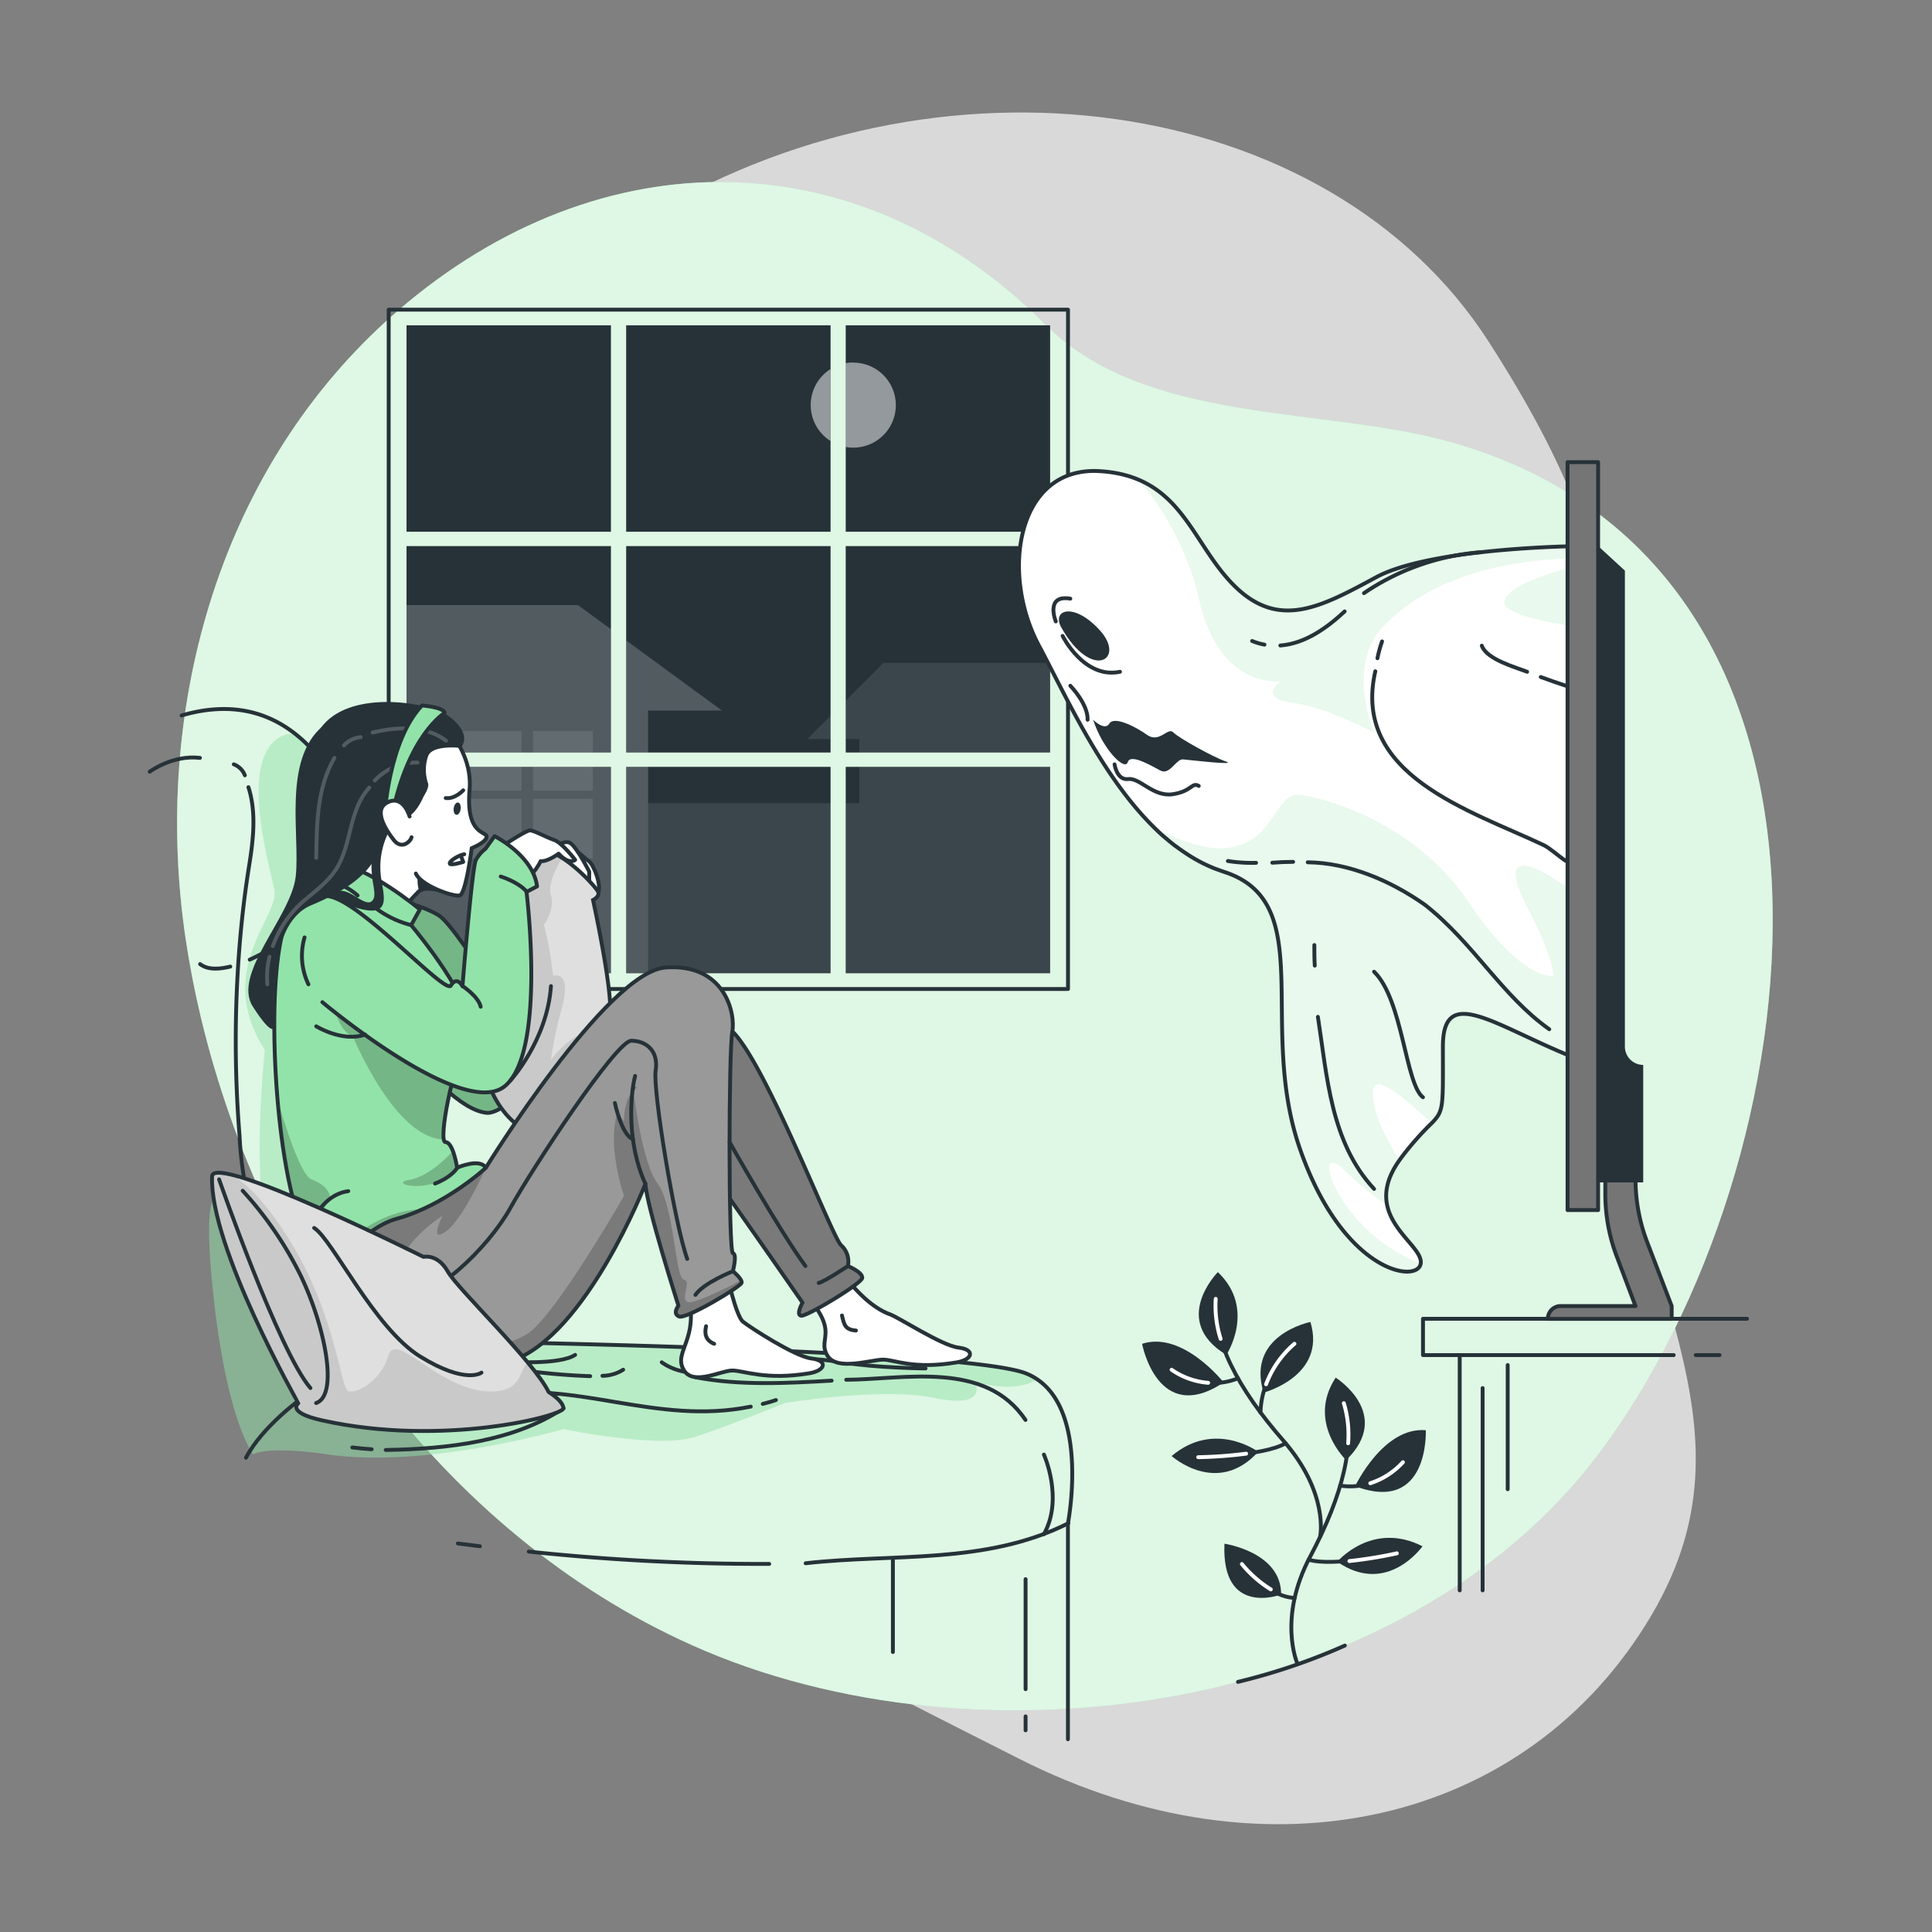 <svg xmlns="http://www.w3.org/2000/svg" xmlns:xlink="http://www.w3.org/1999/xlink" viewBox="0 0 500 500"><rect x="0" y="0" width="500" height="500" fill="#808080" stroke="none"/><defs><clippath id="clip-path"><path d="M408.48,141.33V274.14c-21.2-8.26-35.06-19.94-35.06-3.31,0,15.71.31,16.54-2.84,19.79a75.84,75.84,0,0,0-7.9,8.94c-.18.24-.35.47-.51.71-3.25,4.56-3.86,8.37-3.18,11.61,1.48,7.12,9.18,11.48,8.7,15.08-.71,5.31-20,2.55-31.22-29.51s4.75-63.82-19.58-71.78c-.95-.32-1.89-.66-2.81-1l-.89-.39-.16-.06-1-.46-1-.49-.75-.4a41,41,0,0,1-4.08-2.51l-1-.69c-.32-.24-.65-.48-1-.73s-.57-.43-.85-.66a1.66,1.66,0,0,1-.21-.16c-.6-.48-1.2-1-1.77-1.48-1-.83-1.89-1.7-2.81-2.61-13.5-13.32-22.52-33.58-29.71-47-10-18.7-5.72-46.4,15.74-45.1s23.61,18.73,35.06,29.87,22.19,5.32,36.49-2.41C369.45,142.2,403.35,141.4,408.48,141.33Z" style="fill:#fff;stroke:#263238;stroke-linecap:round;stroke-linejoin:round"></path></clippath><clippath id="clip-path-2"><path d="M187.44,265.61c7.65,1.44,27.7,54.45,30.24,56.66a5.71,5.71,0,0,1,1.76,5.38s3.83,1.59,3.7,3.07-14.22,9.92-15.75,9.78.31-3.37.31-3.37-25.82-37.21-31.84-45S187.44,265.61,187.44,265.61Z" style="fill:#999;stroke:#263238;stroke-linecap:round;stroke-linejoin:round"></path></clippath><clippath id="clip-path-3"><path d="M92,230.08s16.1,3.35,21.55,6.81,27.23,40.4,27.23,40.4S130.48,288.42,125.93,288c-13.07-1.3-35.8-38.46-35.8-38.46Z" style="fill:#92E3A9;stroke:#263238;stroke-linecap:round;stroke-linejoin:round"></path></clippath><clippath id="clip-path-4"><path d="M87.19,228.66s-12.13,3.07-14.52,14.67c-3.85,18.71-.86,62.3,6.53,76.39,0,0,1.13,13.48,6.5,13.48,0,0,43.44-25.1,40-31-1.51-2.58-7.4,0-7.4,0s-1-6.62-3-6.62,1.9-20.29,5.62-26.24-7.45-21.36-14.51-29.91l2.25-4.08s-14-11.66-21.79-11.66Z" style="fill:#92E3A9;stroke:#263238;stroke-linecap:round;stroke-linejoin:round"></path></clippath><clippath id="clip-path-5"><path d="M129.51,223.64a11.54,11.54,0,0,1,10.22-4c6.5.85,14.49,9.93,15.05,11.14s-1.3,2.15-1.3,2.15,4.27,19.51,4.45,27.68-2.6,25.82-2.6,25.82,2.23,3.53.75,4.27-6.69,7.06-15.42,4.09-16-10.59-16.91-28.79S126.35,229.59,129.51,223.64Z" style="fill:#bfbfbf;stroke:#263238;stroke-miterlimit:10"></path></clippath><clippath id="clip-path-6"><path d="M125.72,302.24s31.29-50.73,46.52-51.85,18.2,11.71,17.27,16.72-1,57,.16,57.22,0,4.64,0,4.64,2.44,2,2.26,3-14.3,9.48-16.16,8.74-.19-2.79-.19-2.79-8.36-26.19-8.54-31.58c0,0-15.25,39.2-34.68,45.88s-43,.19-47.63-22.44c0,0,9.2-12,17.85-14.34C115.31,311.93,125.72,302.24,125.72,302.24Z" style="fill:#999;stroke:#263238;stroke-linecap:round;stroke-linejoin:round"></path></clippath><clippath id="clip-path-7"><path d="M54.88,304.45c.23-6.31,54.73,20.83,54.73,20.83s3.61-.9,6.27,3.78S138,352.16,142,360.27c0,0,3.71,2.19,3.81,4.17s-31.31,10.09-62.45,3.15c-9.37-2.09-6.15-4.44-6.15-4.44S54.22,322.69,54.88,304.45Z" style="fill:#bfbfbf;stroke:#263238;stroke-linecap:round;stroke-linejoin:round"></path></clippath></defs><g id="background-simple"><path d="M67.93,167.09s-27.88,72,11.3,144.5S199.11,422.39,263.7,455.14s131.66,16.8,163.53-36.84-11.84-91.93-11.9-168.42,11.45-96.74-30-161.36-143.06-78.93-219.9-31S67.93,167.09,67.93,167.09Z" style="fill:#fff;opacity:0.7"></path><path d="M100.05,83l.56-.51C152.18,36.1,220.67,34,270.57,84c26,26.05,72.19,21.07,105.23,30.49C489.72,147,470,301.54,413.75,376.25,363,443.68,252.94,458.91,179,425.73c-65-29.15-110.7-94.27-127-162.36q-2.45-10.24-4-20.68C39.48,184.73,55.92,123.16,100.05,83Z" style="fill:#92E3A9"></path><path d="M100.05,83l.56-.51C152.18,36.1,220.67,34,270.57,84c26,26.05,72.19,21.07,105.23,30.49C489.72,147,470,301.54,413.75,376.25,363,443.68,252.94,458.91,179,425.73c-65-29.15-110.7-94.27-127-162.36q-2.45-10.24-4-20.68C39.48,184.73,55.92,123.16,100.05,83Z" style="fill:#fff;opacity:0.7"></path></g><g id="Window"><rect x="100.59" y="80.13" width="175.81" height="175.81" transform="translate(376.99 336.08) rotate(180)" style="fill:none;stroke:#263238;stroke-linecap:round;stroke-linejoin:round"></rect><rect x="218.88" y="84.19" width="52.9" height="53.42" transform="translate(490.65 221.8) rotate(180)" style="fill:#263238"></rect><rect x="162.04" y="84.19" width="52.9" height="53.42" transform="translate(376.99 221.8) rotate(180)" style="fill:#263238"></rect><rect x="105.21" y="84.19" width="52.9" height="53.42" transform="translate(263.32 221.8) rotate(180)" style="fill:#263238"></rect><rect x="218.88" y="141.33" width="52.9" height="53.42" transform="translate(490.65 336.08) rotate(180)" style="fill:#263238"></rect><rect x="162.04" y="141.33" width="52.9" height="53.42" transform="translate(376.99 336.08) rotate(180)" style="fill:#263238"></rect><rect x="105.21" y="141.33" width="52.9" height="53.42" transform="translate(263.32 336.08) rotate(180)" style="fill:#263238"></rect><rect x="218.88" y="198.47" width="52.9" height="53.42" transform="translate(490.65 450.35) rotate(180)" style="fill:#263238"></rect><rect x="162.04" y="198.47" width="52.9" height="53.42" transform="translate(376.99 450.35) rotate(180)" style="fill:#263238"></rect><rect x="105.21" y="198.47" width="52.9" height="53.42" transform="translate(263.32 450.35) rotate(180)" style="fill:#263238"></rect><polygon points="186.84 183.89 162.04 165.73 162.04 194.74 167.72 194.74 167.72 183.89 186.84 183.89" style="fill:#fff;opacity:0.2"></polygon><rect x="162.05" y="198.46" width="5.68" height="53.43" style="fill:#fff;opacity:0.2"></rect><rect x="105.21" y="198.46" width="52.9" height="53.43" style="fill:#fff;opacity:0.2"></rect><polygon points="105.21 156.6 105.21 194.74 158.11 194.74 158.11 162.85 149.58 156.6 105.21 156.6" style="fill:#fff;opacity:0.2"></polygon><polygon points="222.4 207.85 218.88 207.85 218.88 251.89 271.77 251.89 271.77 198.46 222.4 198.46 222.4 207.85" style="fill:#fff;opacity:0.1"></polygon><polygon points="228.68 171.53 218.88 181.33 218.88 191.27 222.4 191.27 222.4 194.74 271.77 194.74 271.77 171.53 228.68 171.53" style="fill:#fff;opacity:0.1"></polygon><polygon points="208.93 191.27 214.94 191.27 214.94 185.26 208.93 191.27" style="fill:#fff;opacity:0.1"></polygon><rect x="167.72" y="207.85" width="47.21" height="44.04" style="fill:#fff;opacity:0.1"></rect><rect x="137.96" y="189.17" width="15.46" height="5.57" style="fill:#fff;opacity:0.1"></rect><rect x="137.96" y="198.46" width="15.46" height="6.16" style="fill:#fff;opacity:0.1"></rect><rect x="119.53" y="189.17" width="15.46" height="5.57" style="fill:#fff;opacity:0.1"></rect><rect x="119.53" y="198.46" width="15.46" height="6.16" style="fill:#fff;opacity:0.1"></rect><rect x="137.96" y="206.7" width="15.45" height="15.45" transform="translate(291.37 428.86) rotate(180)" style="fill:#fff;opacity:0.1"></rect><rect x="119.54" y="206.7" width="15.45" height="15.45" transform="translate(254.53 428.86) rotate(180)" style="fill:#fff;opacity:0.1"></rect><path d="M220.84,93.81a10.43,10.43,0,0,0-2,.18v21.68a10.43,10.43,0,0,0,2,.18,11,11,0,0,0,0-22Z" style="fill:#fff;opacity:0.5"></path><path d="M209.81,104.82a11,11,0,0,0,5.13,9.31V95.51A11,11,0,0,0,209.81,104.82Z" style="fill:#fff;opacity:0.5"></path></g><g id="Plant"><path d="M325.62,375.72s-11.23-8.33-22.4,1.1C303.22,376.82,315,387.42,325.62,375.72Z" style="fill:#263238"></path><path d="M295.57,347.78s4,21.38,21.1,10C316.67,357.73,306.06,344.34,295.57,347.78Z" style="fill:#263238"></path><path d="M315.18,329.22s-12.45,12.57,2.21,21.42C317.39,350.64,325.19,338.75,315.18,329.22Z" style="fill:#263238"></path><path d="M339.13,342.13s-16.69,3.29-12.12,18.28C327,360.41,343.39,356.12,339.13,342.13Z" style="fill:#263238"></path><path d="M341.66,397.62s2.34-11.2-9.55-24.81-18.33-26.18-17.48-36.67" style="fill:none;stroke:#263238;stroke-linecap:round;stroke-linejoin:round"></path><path d="M335,347.77s-8.53,6.82-8.79,17.82" style="fill:none;stroke:#263238;stroke-linecap:round;stroke-linejoin:round"></path><path d="M303.21,354.49s7.93,5.93,17.18,2.22" style="fill:none;stroke:#263238;stroke-linecap:round;stroke-linejoin:round"></path><path d="M310.1,377.12s16.89-.25,22.62-3.6" style="fill:none;stroke:#263238;stroke-linecap:round;stroke-linejoin:round"></path><path d="M315.9,346.5a28.18,28.18,0,0,1-1.27-10.36" style="fill:none;stroke:#fff;stroke-linecap:round;stroke-linejoin:round"></path><path d="M335,347.77a25.79,25.79,0,0,0-7.34,10.48" style="fill:none;stroke:#fff;stroke-linecap:round;stroke-linejoin:round"></path><path d="M303.21,354.49a19.32,19.32,0,0,0,9.46,3.38" style="fill:none;stroke:#fff;stroke-linecap:round;stroke-linejoin:round"></path><path d="M310.1,377.12a111.87,111.87,0,0,0,12.4-.91" style="fill:none;stroke:#fff;stroke-linecap:round;stroke-linejoin:round"></path><path d="M316.89,399.51s14.77,2.16,14.66,13.15C331.55,412.66,316.05,418.59,316.89,399.51Z" style="fill:#263238"></path><path d="M346.08,404.18s9-10.66,22.06-4C368.14,400.16,359.05,413.17,346.08,404.18Z" style="fill:#263238"></path><path d="M369,370.14s.95,21.73-18.29,14.49C350.7,384.63,358,369.18,369,370.14Z" style="fill:#263238"></path><path d="M345.67,356.53s15,9.4,2.71,21.35C348.38,377.88,338.09,368.08,345.67,356.53Z" style="fill:#263238"></path><path d="M335.73,430.44s-5.12-11.66,3.36-27.62,11.9-29.66,8.69-39.68" style="fill:none;stroke:#263238;stroke-linecap:round;stroke-linejoin:round"></path><path d="M363.08,378.41s-6.38,7.58-16.23,6.07" style="fill:none;stroke:#263238;stroke-linecap:round;stroke-linejoin:round"></path><path d="M361.51,402s-16.51,3.59-22.85,1.64" style="fill:none;stroke:#263238;stroke-linecap:round;stroke-linejoin:round"></path><path d="M321.4,404.77s6.37,8.42,13.66,8.78" style="fill:none;stroke:#263238;stroke-linecap:round;stroke-linejoin:round"></path><path d="M348.9,373.52a28.22,28.22,0,0,0-1.12-10.38" style="fill:none;stroke:#fff;stroke-linecap:round;stroke-linejoin:round"></path><path d="M363.08,378.41a19.49,19.49,0,0,1-8.45,5.45" style="fill:none;stroke:#fff;stroke-linecap:round;stroke-linejoin:round"></path><path d="M361.51,402A113,113,0,0,1,349.22,404" style="fill:none;stroke:#fff;stroke-linecap:round;stroke-linejoin:round"></path><path d="M321.4,404.77a29.86,29.86,0,0,0,7.48,6.56" style="fill:none;stroke:#fff;stroke-linecap:round;stroke-linejoin:round"></path><path d="M348.05,425.87a160.86,160.86,0,0,1-27.66,9.4" style="fill:none;stroke:#263238;stroke-linecap:round;stroke-linejoin:round"></path></g><g id="Couch"><path d="M252.32,357.64s3.6,7.07-10.26,4.18-38.93,1.29-38.93,1.29-13.67,5.56-23.16,8.73-34.12-2-34.12-2-35.26,10.31-61,6.57c-16.31-2.36-19.32,0-19.32,0s-7.2-9-10.64-44.41c-2-20.91.48-21.47.48-21.47l13.17,6.22c-3-18.15,0-45,0-45-13.34-20.93,4-34.56,2.46-41.59s-8.33-30.78,0-38.35a6.92,6.92,0,0,1,5.48-1.91c38.49,30.29,29.25,157,29.25,157s142.36,1.87,159.71,8.44a14.75,14.75,0,0,1,3,1.56C262.77,360.87,252.32,357.64,252.32,357.64Z" style="fill:#92E3A9;opacity:0.5"></path><path d="M64.29,203.73c2.1,6.47,1.25,13.63.2,20.21-1.16,7.24-2,14.51-2.57,21.82A307.07,307.07,0,0,0,62,294c1,21,9,45,31.33,51.76" style="fill:none;stroke:#263238;stroke-linecap:round;stroke-linejoin:round"></path><path d="M60.51,197.81a4.94,4.94,0,0,1,2.86,2.84" style="fill:none;stroke:#263238;stroke-linecap:round;stroke-linejoin:round"></path><polyline points="452.14 341.3 368.27 341.3 368.27 350.7 377.77 350.7 377.77 411.59" style="fill:none;stroke:#263238;stroke-linecap:round;stroke-linejoin:round"></polyline><path d="M124.2,400.16c-1.91-.23-3.81-.46-5.71-.71" style="fill:none;stroke:#263238;stroke-linecap:round;stroke-linejoin:round"></path><path d="M199.07,404.74a572.24,572.24,0,0,1-62.22-3.19" style="fill:none;stroke:#263238;stroke-linecap:round;stroke-linejoin:round"></path><path d="M276.49,394.22C255,405,231,402,208.5,404.57" style="fill:none;stroke:#263238;stroke-linecap:round;stroke-linejoin:round"></path><line x1="377.77" y1="350.7" x2="433.15" y2="350.7" style="fill:none;stroke:#263238;stroke-linecap:round;stroke-linejoin:round"></line><line x1="438.86" y1="350.7" x2="445.02" y2="350.7" style="fill:none;stroke:#263238;stroke-linecap:round;stroke-linejoin:round"></line><line x1="383.7" y1="359.23" x2="383.7" y2="411.59" style="fill:none;stroke:#263238;stroke-linecap:round;stroke-linejoin:round"></line><line x1="390.19" y1="353.27" x2="390.19" y2="385.41" style="fill:none;stroke:#263238;stroke-linecap:round;stroke-linejoin:round"></line><path d="M270.16,376.44s5.15,11.39,0,20.6" style="fill:none;stroke:#263238;stroke-linecap:round;stroke-linejoin:round"></path><path d="M219,357.08c15-.08,36-5.08,46.39,10.4" style="fill:none;stroke:#263238;stroke-linecap:round;stroke-linejoin:round"></path><path d="M180,356.44c11.55,2.19,23.57,1.54,35.23.87" style="fill:none;stroke:#263238;stroke-linecap:round;stroke-linejoin:round"></path><path d="M96.18,375.07c-1.69-.11-3.37-.27-5-.47" style="fill:none;stroke:#263238;stroke-linecap:round;stroke-linejoin:round"></path><path d="M145.85,364.44C133,373,116,375,99.82,375.25" style="fill:none;stroke:#263238;stroke-linecap:round;stroke-linejoin:round"></path><path d="M64.63,248.36c6.85-3.08,12.8-7.82,18.43-12.7" style="fill:none;stroke:#263238;stroke-linecap:round;stroke-linejoin:round"></path><path d="M51.79,249.51c2.12,1.66,5.4,1.24,7.81.64" style="fill:none;stroke:#263238;stroke-linecap:round;stroke-linejoin:round"></path><path d="M38.74,199.71s5.93-4.41,13-3.57" style="fill:none;stroke:#263238;stroke-linecap:round;stroke-linejoin:round"></path><line x1="265.42" y1="408.69" x2="265.42" y2="437.15" style="fill:none;stroke:#263238;stroke-linecap:round;stroke-linejoin:round"></line><line x1="265.42" y1="444.2" x2="265.42" y2="447.8" style="fill:none;stroke:#263238;stroke-linecap:round;stroke-linejoin:round"></line><line x1="231.08" y1="403.46" x2="231.08" y2="427.54" style="fill:none;stroke:#263238;stroke-linecap:round;stroke-linejoin:round"></line><path d="M47,185.16c12-3.5,21.7-1.3,29.42,4.78,38.49,30.29,29.25,157,29.25,157s142.36,1.87,159.71,8.44a14.75,14.75,0,0,1,3,1.56c13.52,9,8,37.33,8,37.33v55.85" style="fill:none;stroke:#263238;stroke-linecap:round;stroke-linejoin:round"></path><path d="M78.16,361.82S68,369,63.66,377.26" style="fill:none;stroke:#263238;stroke-linecap:round;stroke-linejoin:round"></path><path d="M155.92,356.06a10.37,10.37,0,0,0,5.35-1.57" style="fill:none;stroke:#263238;stroke-linecap:round;stroke-linejoin:round"></path><path d="M105.71,346.89c-3,1.33-7.26,3-9.39,5.6-2,2.45,1.12,2,3.18,1.91,11.63-.27,22.89-1.4,34.52.05a167.77,167.77,0,0,0,18.72,1.7" style="fill:none;stroke:#263238;stroke-linecap:round;stroke-linejoin:round"></path><path d="M131.66,352.42s13.22.89,17.18-1.78" style="fill:none;stroke:#263238;stroke-linecap:round;stroke-linejoin:round"></path><path d="M171.26,352.56s6.07,4.87,15,1.59,22.84-3.06,31.6-1.59,21.67,1.59,21.67,1.59" style="fill:none;stroke:#263238;stroke-linecap:round;stroke-linejoin:round"></path><path d="M197.4,363.33c1.14-.29,2.28-.6,3.4-1" style="fill:none;stroke:#263238;stroke-linecap:round;stroke-linejoin:round"></path><path d="M131.66,360.41c9-.64,18.2.85,27.07,2.35,12.11,2.05,23.35,3.74,35.57,1.27" style="fill:none;stroke:#263238;stroke-linecap:round;stroke-linejoin:round"></path></g><g id="Ghost"><path d="M408.48,141.33V274.14c-21.2-8.26-35.06-19.94-35.06-3.31,0,15.71.31,16.54-2.84,19.79a75.84,75.84,0,0,0-7.9,8.94c-.18.24-.35.47-.51.71-3.25,4.56-3.86,8.37-3.18,11.61,1.48,7.12,9.18,11.48,8.7,15.08-.71,5.31-20,2.55-31.22-29.51s4.75-63.82-19.58-71.78c-.95-.32-1.89-.66-2.81-1l-.89-.39-.16-.06-1-.46-1-.49-.75-.4a41,41,0,0,1-4.08-2.51l-1-.69c-.32-.24-.65-.48-1-.73s-.57-.43-.85-.66a1.66,1.66,0,0,1-.21-.16c-.6-.48-1.2-1-1.77-1.48-1-.83-1.89-1.7-2.81-2.61-13.5-13.32-22.52-33.58-29.71-47-10-18.7-5.72-46.4,15.74-45.1s23.61,18.73,35.06,29.87,22.19,5.32,36.49-2.41C369.45,142.2,403.35,141.4,408.48,141.33Z" style="fill:#fff"></path><g style="clip-path:url(#clip-path)"><path d="M408.48,141.33v3.13c-26.83.49-42.29,8.81-50.8,18-9.31,10-2.07,27.17-2.07,27.17s-11.53-6.4-20.95-7.72-3.29-5.54-3.29-5.54c-11.64.31-18.41-9.24-21.1-21.52-1.9-8.72-7.87-22.68-16.17-31,13,5.08,16.15,18.67,25.65,27.92,11.45,11.12,22.19,5.32,36.49-2.41C369.45,142.2,403.35,141.4,408.48,141.33Z" style="fill:#92E3A9;opacity:0.2"></path><path d="M408.48,146.3v16c-10-1.48-19.57-3.67-19.13-6.64C389.94,151.75,400.75,148.29,408.48,146.3Z" style="fill:#92E3A9;opacity:0.2"></path><path d="M408.48,231.83v42.31c-21.2-8.26-35.06-19.94-35.06-3.31,0,15.71.31,16.54-2.84,19.79-10.9-9.69-16.66-14.26-15-5,.84,4.61,3.59,9.82,6.56,14.66,4.32,7.07,9.1,13.38,9.1,16,0,2.77-5.72.23-12.28-4.35a87.57,87.57,0,0,1-11-9.05c-9.29-9.09-2.14,15.85,19.68,24.13-.71,5.31-20,2.55-31.22-29.51s4.75-63.82-19.58-71.78c-.95-.32-1.89-.66-2.81-1l-.89-.39-.16-.06-1-.46-1-.49-.75-.4a41,41,0,0,1-4.08-2.51l-1-.69c-.32-.24-.65-.48-1-.73s-.57-.43-.85-.66a1.66,1.66,0,0,1-.21-.16c-.6-.48-1.2-1-1.77-1.48-1-.83-1.89-1.7-2.81-2.61,5.94,3.1,12.53,5.64,17.87,5.45,13.24-.46,13.47-14.27,19.62-13.81s30.06,6.91,44,27.66S402,252.57,402,252.57s.36-4.22-6.77-17.84C388.91,222.68,392.35,219.6,408.48,231.83Z" style="fill:#92E3A9;opacity:0.2"></path></g><path d="M408.48,141.33V274.14c-21.2-8.26-35.06-19.94-35.06-3.31,0,15.71.31,16.54-2.84,19.79a75.84,75.84,0,0,0-7.9,8.94c-.18.24-.35.47-.51.71-3.25,4.56-3.86,8.37-3.18,11.61,1.48,7.12,9.18,11.48,8.7,15.08-.71,5.31-20,2.55-31.22-29.51s4.75-63.82-19.58-71.78c-.95-.32-1.89-.66-2.81-1l-.89-.39-.16-.06-1-.46-1-.49-.75-.4a41,41,0,0,1-4.08-2.51l-1-.69c-.32-.24-.65-.48-1-.73s-.57-.43-.85-.66a1.66,1.66,0,0,1-.21-.16c-.6-.48-1.2-1-1.77-1.48-1-.83-1.89-1.7-2.81-2.61-13.5-13.32-22.52-33.58-29.71-47-10-18.7-5.72-46.4,15.74-45.1s23.61,18.73,35.06,29.87,22.19,5.32,36.49-2.41C369.45,142.2,403.35,141.4,408.48,141.33Z" style="fill:none;stroke:#263238;stroke-linecap:round;stroke-linejoin:round"></path><path d="M274.68,162.42c-2.61-4.62,3.22-6.75,10,.75S282.55,176.35,274.68,162.42Z" style="fill:#263238"></path><path d="M282.9,186.27s3,3,4.2,1,6.54.64,9.76,2.91,5.36-2.11,6.79-.64,10.38,6.43,13.6,7.53-9.3-.39-11.09-.54-3.41,4.15-5.82,2.9-7.78-4.51-8.49-2.17S285.41,194,282.9,186.27Z" style="fill:#263238"></path><path d="M327.24,166.83a15.82,15.82,0,0,1-3.19-.94" style="fill:none;stroke:#263238;stroke-linecap:round;stroke-linejoin:round"></path><path d="M348,158.23c-4.6,4.27-10.2,8.32-16.65,8.83" style="fill:none;stroke:#263238;stroke-linecap:round;stroke-linejoin:round"></path><path d="M353,153.5a62.42,62.42,0,0,1,30.46-10.61" style="fill:none;stroke:#263238;stroke-linecap:round;stroke-linejoin:round"></path><path d="M338.44,223.16c10.43.11,21.28,4.63,30.33,11,12.66,9.95,19.89,23.52,32.18,32.21" style="fill:none;stroke:#263238;stroke-linecap:round;stroke-linejoin:round"></path><path d="M329.27,223.27c1.79-.14,3.59-.22,5.39-.22" style="fill:none;stroke:#263238;stroke-linecap:round;stroke-linejoin:round"></path><path d="M317.78,222.83a40.25,40.25,0,0,0,7.28.47" style="fill:none;stroke:#263238;stroke-linecap:round;stroke-linejoin:round"></path><path d="M355.93,173.72c-6.15,26.94,24.59,36,43.58,45,1.81.9,3.62,2.71,5.73,4.08" style="fill:none;stroke:#263238;stroke-linecap:round;stroke-linejoin:round"></path><path d="M357.68,166a31.12,31.12,0,0,0-1.2,4.35" style="fill:none;stroke:#263238;stroke-linecap:round;stroke-linejoin:round"></path><path d="M355.61,251.48c7.43,7.2,8.12,29.13,12.65,32.49" style="fill:none;stroke:#263238;stroke-linecap:round;stroke-linejoin:round"></path><path d="M341.07,263.16c2.38,15.28,3.28,32.46,14.54,44.53" style="fill:none;stroke:#263238;stroke-linecap:round;stroke-linejoin:round"></path><path d="M340.15,244.58c0,1.77,0,3.55.11,5.32" style="fill:none;stroke:#263238;stroke-linecap:round;stroke-linejoin:round"></path><path d="M398.75,175.21c2.15.79,4.31,1.55,6.49,2.26" style="fill:none;stroke:#263238;stroke-linecap:round;stroke-linejoin:round"></path><path d="M383.49,167.1c1.25,3.56,8.66,5.55,11.73,6.76" style="fill:none;stroke:#263238;stroke-linecap:round;stroke-linejoin:round"></path><path d="M275,164.58s5.55,11.23,14.85,9.28" style="fill:none;stroke:#263238;stroke-linecap:round;stroke-linejoin:round"></path><path d="M273.24,160.83s-2.86-7,3.76-5.9" style="fill:none;stroke:#263238;stroke-linecap:round;stroke-linejoin:round"></path><path d="M288.45,197.81S289,202,292,201.62s6.44,4.65,11.45,3.93,5-3.22,6.79-2.15" style="fill:none;stroke:#263238;stroke-linecap:round;stroke-linejoin:round"></path><path d="M277,177.47s4.61,4.72,4.47,8.8" style="fill:none;stroke:#263238;stroke-linecap:round;stroke-linejoin:round"></path><path d="M415.45,296.11V309a45.61,45.61,0,0,0,2.94,16.09L423.26,338H403.9a3.32,3.32,0,0,0-3.32,3.32h32.05V338l-6.36-16.59a45.51,45.51,0,0,1-3-16.27v-9Z" style="fill:#757575;stroke:#263238;stroke-linecap:round;stroke-linejoin:round"></path><path d="M425.26,306v-30.4h0a4.75,4.75,0,0,1-4.74-4.75V147.68l-10.88-10V306Z" style="fill:#263238"></path><rect x="405.68" y="119.6" width="7.91" height="193.57" style="fill:#757575;stroke:#263238;stroke-linecap:round;stroke-linejoin:round"></rect></g><g id="Character"><path d="M213.47,322.69s7.81,14.25,16.89,17.47c2.24.79,13.39,8.1,17.71,8.6s3.75,3.13-.57,3.84c-11.27,1.85-15.95-.71-18.92-.73s-11.91,3-14.39-.94c-3.3-5.26,5.43-6.14-11.06-21.25Z" style="fill:#fff;stroke:#263238;stroke-linecap:round;stroke-linejoin:round"></path><path d="M187.44,265.61c7.65,1.44,27.7,54.45,30.24,56.66a5.71,5.71,0,0,1,1.76,5.38s3.83,1.59,3.7,3.07-14.22,9.92-15.75,9.78.31-3.37.31-3.37-25.82-37.21-31.84-45S187.44,265.61,187.44,265.61Z" style="fill:#999"></path><g style="clip-path:url(#clip-path-2)"><path d="M187.44,265.61c7.65,1.44,27.7,54.45,30.24,56.66a5.71,5.71,0,0,1,1.76,5.38s3.83,1.59,3.7,3.07-14.22,9.92-15.75,9.78.31-3.37.31-3.37-25.82-37.21-31.84-45S187.44,265.61,187.44,265.61Z" style="opacity:0.2"></path></g><path d="M187.44,265.61c7.65,1.44,27.7,54.45,30.24,56.66a5.71,5.71,0,0,1,1.76,5.38s3.83,1.59,3.7,3.07-14.22,9.92-15.75,9.78.31-3.37.31-3.37-25.82-37.21-31.84-45S187.44,265.61,187.44,265.61Z" style="fill:none;stroke:#263238;stroke-linecap:round;stroke-linejoin:round"></path><path d="M188,329.28s2.42,11.27,4.27,12.76,13.39,9,17.71,9.53,3.74,3.13-.57,3.84c-11.28,1.86-16.89-.7-19.86-.72s-10,3.94-12.51,0c-3.31-5.26,5.45-8.44-.13-23.55C172.93,320.23,188,329.28,188,329.28Z" style="fill:#fff;stroke:#263238;stroke-linecap:round;stroke-linejoin:round"></path><path d="M149.56,220.49s1.7,1.52,2.93,2.47,3.44,6.65,2.15,8.26-4.86-1.48-4.86-1.48Z" style="fill:#fff;stroke:#263238;stroke-linecap:round;stroke-linejoin:round"></path><path d="M142.59,220s3.34-3,5.08-1.76,4.82,7.33,4.82,7.33v5.28Z" style="fill:#fff;stroke:#263238;stroke-linecap:round;stroke-linejoin:round"></path><path d="M92,230.08s16.1,3.35,21.55,6.81,27.23,40.4,27.23,40.4S130.48,288.42,125.93,288c-13.07-1.3-35.8-38.46-35.8-38.46Z" style="fill:#92E3A9"></path><g style="clip-path:url(#clip-path-3)"><path d="M92,230.08s16.1,3.35,21.55,6.81,27.23,40.4,27.23,40.4S130.48,288.42,125.93,288c-13.07-1.3-35.8-38.46-35.8-38.46Z" style="opacity:0.2"></path></g><path d="M92,230.08s16.1,3.35,21.55,6.81,27.23,40.4,27.23,40.4S130.48,288.42,125.93,288c-13.07-1.3-35.8-38.46-35.8-38.46Z" style="fill:none;stroke:#263238;stroke-linecap:round;stroke-linejoin:round"></path><path d="M116.22,231.3s-5.44-2.42-7.74-.67a2,2,0,0,0-.31.27c-.92,1-6.47,6.71-6.47,6.71l-14.51-6.23s8.2-9.41,5.29-12.55c-2.18-2.37,8.92,1.51,17.13,6.86A27.72,27.72,0,0,1,116.22,231.3Z" style="fill:#fff;stroke:#263238;stroke-linecap:round;stroke-linejoin:round"></path><path d="M116.22,231.3s-5.44-2.42-7.74-.67a9.5,9.5,0,0,1-.37-3.79l1.5-1.15A27.72,27.72,0,0,1,116.22,231.3Z" style="fill:#263238"></path><path d="M93.91,220.91a19.05,19.05,0,0,1-3.58-7.35c-4.22-17.45-.67-24.71,6.45-28.24,13.51-6.71,25.8,6.88,24.75,19s4.65,10.67,4.39,12.34c-.21,1.4-3.84,2.84-3.84,2.84s-1.5,11.74-3.08,12.22-10-2.51-11.38-5.65" style="fill:#fff;stroke:#263238;stroke-linecap:round;stroke-linejoin:round"></path><path d="M119.21,209.41c-.12.87-.61,1.53-1.11,1.46s-.8-.83-.68-1.71.62-1.54,1.12-1.47S119.33,208.53,119.21,209.41Z" style="fill:#263238"></path><path d="M119.88,204.53s-2.14,2.34-4.53,2" style="fill:none;stroke:#263238;stroke-linecap:round;stroke-linejoin:round"></path><path d="M120.15,221.08c-1.14.15-3.65,1.53-3.76,2.32s3.49-.33,3.49-.33l-.64-1.73" style="fill:none;stroke:#263238;stroke-linecap:round;stroke-linejoin:round"></path><path d="M110.8,202.78s-1.81,7.4-6,9.11-6.66,7.24-6.63,9.25-14.56,2-16.25-15.22S110.8,202.78,110.8,202.78Z" style="fill:#263238"></path><path d="M110.8,202.78a11,11,0,0,1,0-7.09c1.12-3,8.38-2.13,8.38-2.13s3.53-3.24-3-8.19-43.71-10-34.24,21.21l27.63-.42S111.1,204,110.8,202.78Z" style="fill:#263238"></path><path d="M115.45,191.7c-5.29-4.08-12.9-3.6-19-2.12" style="fill:none;stroke:#fff;stroke-linecap:round;stroke-linejoin:round;opacity:0.2"></path><path d="M108.06,197.35A14.78,14.78,0,0,0,97,202" style="fill:none;stroke:#fff;stroke-linecap:round;stroke-linejoin:round;opacity:0.2"></path><path d="M99.56,210.92s1-19.17,9.64-28.34c0,0,5.61.4,5.88,1.92,0,0-9.49,5.65-13.69,26.92Z" style="fill:#92E3A9;stroke:#263238;stroke-linecap:round;stroke-linejoin:round"></path><path d="M106,211.3s-1.54-5.59-5.59-3.71-.51,7.25,1.5,9.81,4.29.46,4.6-.72" style="fill:#fff;stroke:#263238;stroke-linecap:round;stroke-linejoin:round"></path><path d="M87.19,228.66s-12.13,3.07-14.52,14.67c-3.85,18.71-.86,62.3,6.53,76.39,0,0,1.13,13.48,6.5,13.48,0,0,43.44-25.1,40-31-1.51-2.58-7.4,0-7.4,0s-1-6.62-3-6.62,1.9-20.29,5.62-26.24-7.45-21.36-14.51-29.91l2.25-4.08s-14-11.66-21.79-11.66Z" style="fill:#92E3A9"></path><g style="clip-path:url(#clip-path-4)"><path d="M118.32,302.2s.5-.22,1.25-.46c-7,8-19.72,4.64-13.71,3.63,4.76-.79,9.38-5.32,11.38-7.51A24.89,24.89,0,0,1,118.32,302.2Z" style="opacity:0.2"></path><path d="M91.36,268.3C87,266.44,86.21,259,86.21,259l34.44,10.87c-3.22,5.82-6.42,21.54-5.75,25C102.21,294.79,91.36,268.3,91.36,268.3Z" style="opacity:0.2"></path><path d="M114.51,314.64C102.63,323.42,85.7,333.2,85.7,333.2c-5.37,0-6.5-13.48-6.5-13.48-3.58-6.83-6.13-20.59-7.36-35.09,2.84,9.71,6.32,19.69,8.83,20.61,5,1.85,4.81,5,4.81,5s-4.81,6.25-3,11.26,3,4.3,3,4.3S96.37,312,111.27,313A4.21,4.21,0,0,1,114.51,314.64Z" style="opacity:0.2"></path></g><path d="M87.19,228.66s-12.13,3.07-14.52,14.67c-3.85,18.71-.86,62.3,6.53,76.39,0,0,1.13,13.48,6.5,13.48,0,0,43.44-25.1,40-31-1.51-2.58-7.4,0-7.4,0s-1-6.62-3-6.62,1.9-20.29,5.62-26.24-7.45-21.36-14.51-29.91l2.25-4.08s-14-11.66-21.79-11.66Z" style="fill:none;stroke:#263238;stroke-linecap:round;stroke-linejoin:round"></path><path d="M129.51,223.64a11.54,11.54,0,0,1,10.22-4c6.5.85,14.49,9.93,15.05,11.14s-1.3,2.15-1.3,2.15,4.27,19.51,4.45,27.68-2.6,25.82-2.6,25.82,2.23,3.53.75,4.27-6.69,7.06-15.42,4.09-16-10.59-16.91-28.79S126.35,229.59,129.51,223.64Z" style="fill:#bfbfbf"></path><g style="clip-path:url(#clip-path-5)"><g style="opacity:0.5"><path d="M129.51,223.64a11.54,11.54,0,0,1,10.22-4c6.5.85,14.49,9.93,15.05,11.14s-1.3,2.15-1.3,2.15,4.27,19.51,4.45,27.68-2.6,25.82-2.6,25.82,2.23,3.53.75,4.27-6.69,7.06-15.42,4.09-16-10.59-16.91-28.79S126.35,229.59,129.51,223.64Z" style="fill:#fff"></path></g><path d="M155.33,286.43s2.23,3.53.75,4.27-6.69,7.06-15.42,4.09-16-10.59-16.91-28.79,2.6-36.41,5.76-42.36a11.54,11.54,0,0,1,10.22-4A14.74,14.74,0,0,1,145.5,222s-4.09,6.3-2.91,9.71-1.82,7.69-1.82,7.69a90.81,90.81,0,0,1,2.37,13.13s4.88-1.65,2.36,8a99.79,99.79,0,0,0-2.91,13.78s6.1-8.59,12.44-7.36c.86.17,1.7,1.14,2.44,2.68C156.71,277.67,155.33,286.43,155.33,286.43Z" style="opacity:0.1"></path></g><path d="M129.51,223.64a11.54,11.54,0,0,1,10.22-4c6.5.85,14.49,9.93,15.05,11.14s-1.3,2.15-1.3,2.15,4.27,19.51,4.45,27.68-2.6,25.82-2.6,25.82,2.23,3.53.75,4.27-6.69,7.06-15.42,4.09-16-10.59-16.91-28.79S126.35,229.59,129.51,223.64Z" style="fill:none;stroke:#263238;stroke-miterlimit:10"></path><path d="M129.14,219.54s6.87-4.63,8-4.63,4.13,1.75,6.24,2.46,5.47,5.16,5.47,5.16-1.49,1.44-4.28-1.6c0,0-2.79,2.1-4.65,1.94,0,0-2.6,5.65-6.13,4.7S129.14,219.54,129.14,219.54Z" style="fill:#fff;stroke:#263238;stroke-linecap:round;stroke-linejoin:round"></path><path d="M83.49,232.06c6.76-2.47,31.64,25.62,33.2,23s3,.17,3,.17,2.47-30.81,3.47-32.67a9,9,0,0,1,2.47-2.89l2.36-3.28s10,5,11,13l-2.73,1.44s5.2,41.66-5.69,50.33-47.14-21.8-47.14-21.8" style="fill:#92E3A9;stroke:#263238;stroke-linecap:round;stroke-linejoin:round"></path><path d="M125.72,302.24s31.29-50.73,46.52-51.85,18.2,11.71,17.27,16.72-1,57,.16,57.22,0,4.64,0,4.64,2.44,2,2.26,3-14.3,9.48-16.16,8.74-.19-2.79-.19-2.79-8.36-26.19-8.54-31.58c0,0-15.25,39.2-34.68,45.88s-43,.19-47.63-22.44c0,0,9.2-12,17.85-14.34C115.31,311.93,125.72,302.24,125.72,302.24Z" style="fill:#999"></path><g style="clip-path:url(#clip-path-6)"><path d="M191.93,332c-.19.92-14.3,9.47-16.16,8.73s-.19-2.79-.19-2.79-8.36-26.19-8.54-31.58c0,0-15.25,39.2-34.68,45.88s-43,.19-47.63-22.44c0,0,9.2-12,17.85-14.34,12.73-3.48,23.14-13.17,23.14-13.17s-5.89,13.29-10.37,16.45-.84-4.05-.84-4.05S99.14,323.76,101.39,338s28.39,12.62,35.94,6.56,24.16-35.08,24.16-35.08S157,296.57,159.79,288l1.7,2.16s-.12-5.27,2.19-7.48l.27-.26c.51,4,2.57,19,6.26,23.91,4.27,5.73,4.52,24.35,6.74,24.83s-.94,4.7.91,5.75c1.33.77,9.5-3.26,13.93-5.55A1,1,0,0,1,191.93,332Z" style="opacity:0.2"></path></g><path d="M125.72,302.24s31.29-50.73,46.52-51.85,18.2,11.71,17.27,16.72-1,57,.16,57.22,0,4.64,0,4.64,2.44,2,2.26,3-14.3,9.48-16.16,8.74-.19-2.79-.19-2.79-8.36-26.19-8.54-31.58c0,0-15.25,39.2-34.68,45.88s-43,.19-47.63-22.44c0,0,9.2-12,17.85-14.34C115.31,311.93,125.72,302.24,125.72,302.24Z" style="fill:none;stroke:#263238;stroke-linecap:round;stroke-linejoin:round"></path><path d="M167,306.31c-4.74-10.3-3.95-22.75-2.63-27.86" style="fill:none;stroke:#263238;stroke-linecap:round;stroke-linejoin:round"></path><path d="M81.84,265.61s6.79,4.2,12.64,2.13" style="fill:none;stroke:#263238;stroke-linecap:round;stroke-linejoin:round"></path><path d="M106.46,239.43a25.89,25.89,0,0,1-10.14-5.13" style="fill:none;stroke:#263238;stroke-linecap:round;stroke-linejoin:round"></path><path d="M78.82,242.6a17.09,17.09,0,0,0,1,12.14" style="fill:none;stroke:#263238;stroke-linecap:round;stroke-linejoin:round"></path><path d="M87.19,228.66a15,15,0,0,1,5.35,3.08" style="fill:none;stroke:#263238;stroke-linecap:round;stroke-linejoin:round"></path><path d="M119.73,255.2s4.09,2.7,4.67,5.34" style="fill:none;stroke:#263238;stroke-linecap:round;stroke-linejoin:round"></path><path d="M129.59,226.84s4.5,1.35,6.73,3.94" style="fill:none;stroke:#263238;stroke-linecap:round;stroke-linejoin:round"></path><path d="M159.13,285.46s1.77,8.42,4.71,9.35" style="fill:none;stroke:#263238;stroke-linecap:round;stroke-linejoin:round"></path><path d="M118.32,302.2s-1.12,2.28-5.74,4.11" style="fill:none;stroke:#263238;stroke-linecap:round;stroke-linejoin:round"></path><path d="M79.2,319.72s3-10.39,10.93-11.45" style="fill:none;stroke:#263238;stroke-linecap:round;stroke-linejoin:round"></path><path d="M132.08,279.65s9.52-10.33,10.51-24.45" style="fill:none;stroke:#263238;stroke-linecap:round;stroke-linejoin:round"></path><path d="M94.48,319.89s3.2,12.25,10.06,14.89,21.85-11.87,27.54-22.15,27.4-43.32,31.31-43.29,7.08,2.67,6.29,7.68,5,40.09,8.18,48.79" style="fill:none;stroke:#263238;stroke-linecap:round;stroke-linejoin:round"></path><path d="M189.67,329s-7.59,3-9.7,6.12" style="fill:none;stroke:#263238;stroke-linecap:round;stroke-linejoin:round"></path><path d="M219.44,327.65s-6,4-7.56,4.38" style="fill:none;stroke:#263238;stroke-linecap:round;stroke-linejoin:round"></path><path d="M188.81,295.58s13,23.1,19.64,32.07" style="fill:none;stroke:#263238;stroke-linecap:round;stroke-linejoin:round"></path><path d="M164,282.4l-.11-1S165.81,280.53,164,282.4Z" style="opacity:0.2"></path><path d="M100.5,215.5c-3.61,4-1,10.88-20,18.8C68.21,239.43,71,265.61,71,265.61s-.07,3.46-5.55-5.07,9.89-23.23,11.08-33.7-3.46-30.17,7-38.91,12.83,27,12.83,27Z" style="fill:#263238"></path><path d="M100.5,215.5a20.08,20.08,0,0,0-2,10.58c.5,6.11,5.12,14.73-14.4,5.6,0,0,1.13-1.08,4.06-1.15s6.53,4.33,8.16,2.6-.84-5.22,0-12,1-7.62,1-7.62Z" style="fill:#263238"></path><g style="opacity:0.2"><path d="M69.76,247.6a21.46,21.46,0,0,0-.56,7.14" style="fill:none;stroke:#fff;stroke-linecap:round;stroke-linejoin:round"></path><path d="M95.57,203.84c-5.15,5.75-4.52,13.69-8,20.13-1.93,3.52-5.16,6-8.17,8.52a28,28,0,0,0-8.79,12.37" style="fill:none;stroke:#fff;stroke-linecap:round;stroke-linejoin:round"></path><path d="M86.55,196.14C82,204,82,213,81.84,222" style="fill:none;stroke:#fff;stroke-linecap:round;stroke-linejoin:round"></path><path d="M93.33,190.78A6.72,6.72,0,0,0,89,192.92" style="fill:none;stroke:#fff;stroke-linecap:round;stroke-linejoin:round"></path></g><path d="M182.73,343.22c-.5,2.1,0,3.72,2.09,4.55" style="fill:none;stroke:#263238;stroke-linecap:round;stroke-linejoin:round"></path><path d="M217.9,340.45c.57,2.38.78,3.68,3.61,3.89" style="fill:none;stroke:#263238;stroke-linecap:round;stroke-linejoin:round"></path></g><g id="Pillow"><path d="M54.88,304.45c.23-6.31,54.73,20.83,54.73,20.83s3.61-.9,6.27,3.78S138,352.16,142,360.27c0,0,3.71,2.19,3.81,4.17s-31.31,10.09-62.45,3.15c-9.37-2.09-6.15-4.44-6.15-4.44S54.22,322.69,54.88,304.45Z" style="fill:#bfbfbf"></path><g style="clip-path:url(#clip-path-7)"><path d="M145.85,364.44c.1,2-31.31,10.09-62.45,3.15-9.37-2.09-6.15-4.44-6.15-4.44s-23-40.46-22.37-58.7c0-1.16,1.91-1.19,4.94-.46,13.46,3.2,49.79,21.29,49.79,21.29s3.61-.9,6.27,3.78c2,3.5,13.42,14.7,20.72,23.52a45.3,45.3,0,0,1,5.44,7.69S145.75,362.46,145.85,364.44Z" style="fill:#fff;opacity:0.5"></path><path d="M145.85,364.44c.1,2-31.31,10.09-62.45,3.15-9.37-2.09-6.15-4.44-6.15-4.44s-23-40.46-22.37-58.7c0-1.16,1.91-1.19,4.94-.46,4.27,2.4,9.5,7.72,15.51,17.6C87,340.78,88.12,359.18,90.13,360s8.44-2.47,10.37-9.15,13,9,26.26,9.26c8.54.18,7.47-5.62,9.84-7.5a45.3,45.3,0,0,1,5.44,7.69S145.75,362.46,145.85,364.44Z" style="opacity:0.1"></path></g><path d="M54.88,304.45c.23-6.31,54.73,20.83,54.73,20.83s3.61-.9,6.27,3.78S138,352.16,142,360.27c0,0,3.71,2.19,3.81,4.17s-31.31,10.09-62.45,3.15c-9.37-2.09-6.15-4.44-6.15-4.44S54.22,322.69,54.88,304.45Z" style="fill:none;stroke:#263238;stroke-linecap:round;stroke-linejoin:round"></path><path d="M56.7,305.22s15.53,44.65,23.64,54" style="fill:none;stroke:#263238;stroke-linecap:round;stroke-linejoin:round"></path><path d="M62.81,308.17a94.14,94.14,0,0,1,15,21.93c6.12,12.7,10,30.93,4,33" style="fill:none;stroke:#263238;stroke-linecap:round;stroke-linejoin:round"></path><path d="M81.3,317.79c4.71,2.93,15.57,25.95,27.43,33.27s15.87,4.18,15.87,4.18" style="fill:none;stroke:#263238;stroke-linecap:round;stroke-linejoin:round"></path></g></svg>
